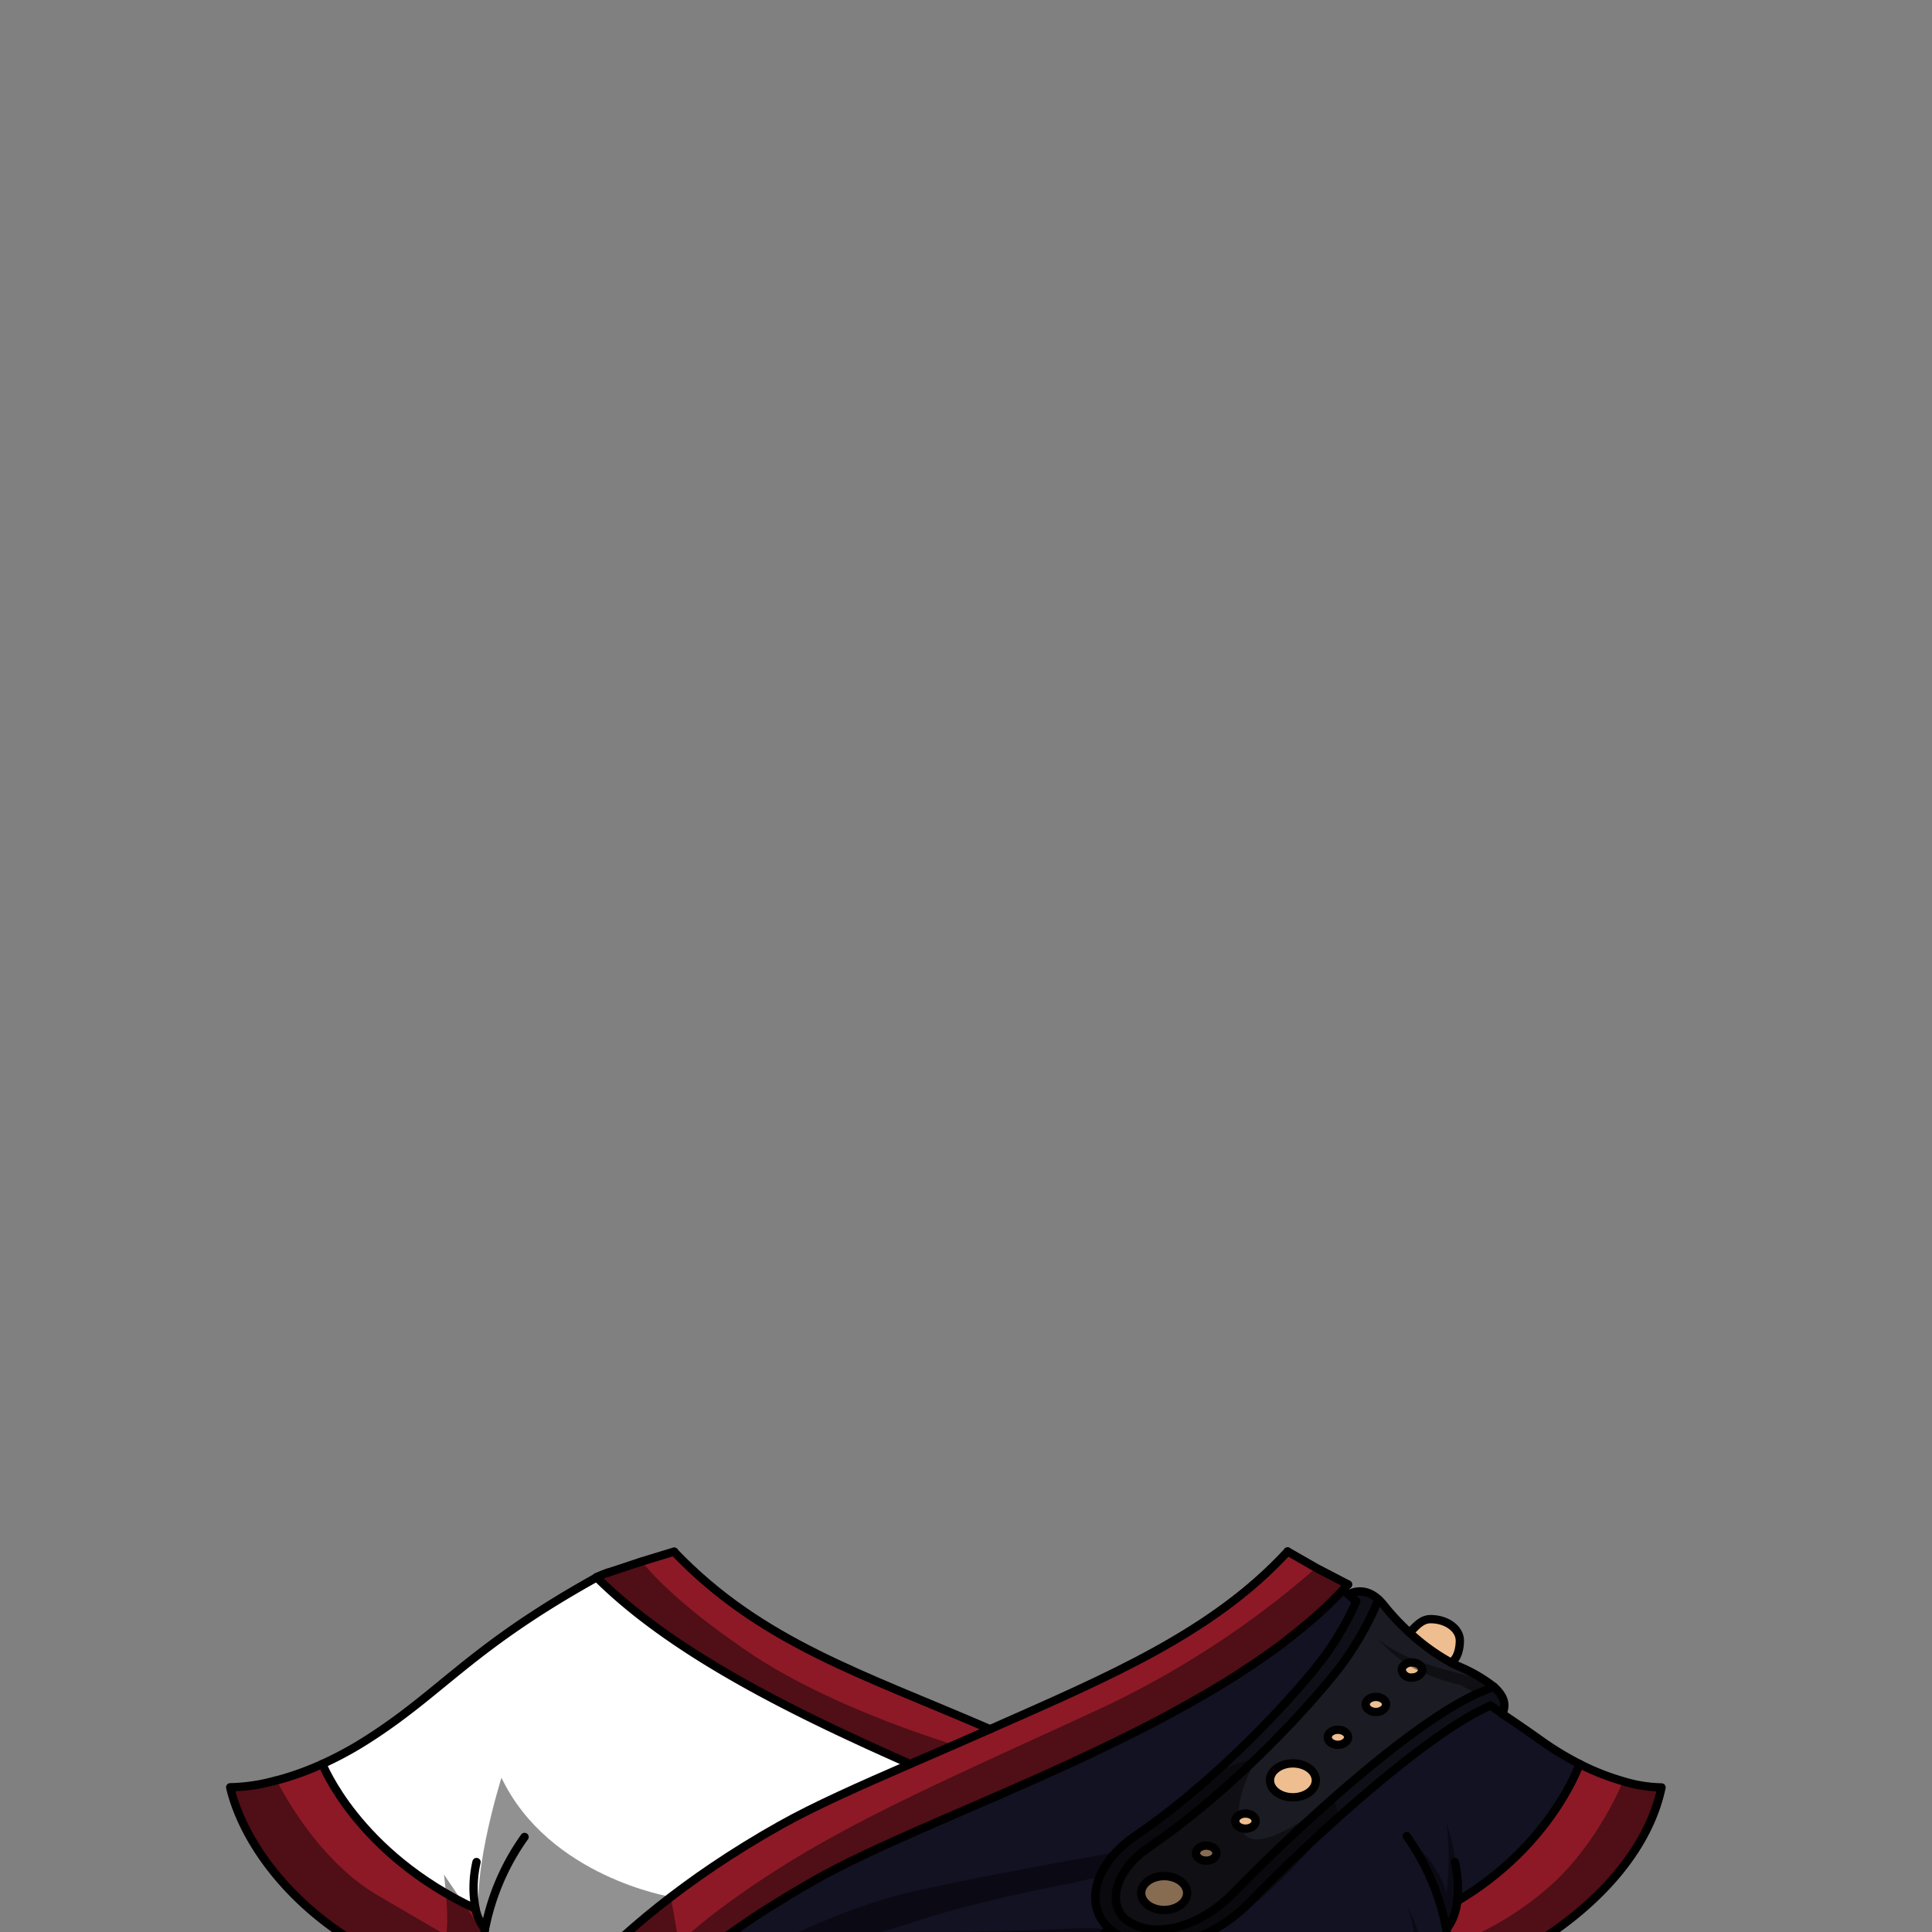 <svg xmlns="http://www.w3.org/2000/svg" viewBox="0 0 432 432">
  <rect x="0" y="0" width="432" height="432" fill="#808080" stroke="none"/>
  <defs>
    <style>.BUNTAI_DEER_OUTFIT_DEER_OUTFIT_23_cls-1{isolation:isolate;}.BUNTAI_DEER_OUTFIT_DEER_OUTFIT_23_cls-2{fill:#eebe90;}.BUNTAI_DEER_OUTFIT_DEER_OUTFIT_23_cls-3{fill:#0f0f18;}.BUNTAI_DEER_OUTFIT_DEER_OUTFIT_23_cls-4{fill:#1b1b24;}.BUNTAI_DEER_OUTFIT_DEER_OUTFIT_23_cls-5{fill:#131223;}.BUNTAI_DEER_OUTFIT_DEER_OUTFIT_23_cls-6{fill:#8d1926;}.BUNTAI_DEER_OUTFIT_DEER_OUTFIT_23_cls-7{fill:#fff;}.BUNTAI_DEER_OUTFIT_DEER_OUTFIT_23_cls-8{fill:none;stroke:#000;stroke-linecap:round;stroke-linejoin:round;stroke-width:1.86px;}.BUNTAI_DEER_OUTFIT_DEER_OUTFIT_23_cls-9{opacity:0.43;mix-blend-mode:multiply;}</style>
  </defs>
  <g class="BUNTAI_DEER_OUTFIT_DEER_OUTFIT_23_cls-1">
    <g id="outfit">
      <path class="BUNTAI_DEER_OUTFIT_DEER_OUTFIT_23_cls-2" d="M250.8,433.08a13.92,13.92,0,0,1-1.66-1,10,10,0,0,1-1.06-.83l-.49.44-.25.22h0l0,0,0,0-3.35,3a8.41,8.41,0,0,0-2.47-.29c-4.93.12-11.13,4.13-15.29,7.85-5.17,4.59-9.55,10.88-6.69,14.36l-2.15,1.91a8.45,8.45,0,0,0-2.53-.31c-4.93.11-11.13,4.12-15.3,7.84-3.6,3.21-6.82,7.25-7.45,10.58,1.36-.15,2.68-.28,4-.4.83-2.27,3.13-5.41,6.44-8.37,4.26-3.8,9-6.4,11.88-6.76l0,0-1.21,1.08a1.13,1.13,0,0,0,.25,1.89h0a2.29,2.29,0,0,0,2.56-.17l1.17-1c0,2.2-2.59,6.05-6.8,9.8a40.86,40.86,0,0,1-3.22,2.58q3-.22,5.75-.39l.43-.37a30.57,30.57,0,0,0,6.54-7.78c1.7-3.2,1.28-5.22.25-6.48l2.22-2a8.25,8.25,0,0,0,2.37.26c4.91-.12,11.12-4.13,15.28-7.84a30.41,30.41,0,0,0,6.53-7.77c1.73-3.25,1.28-5.28.24-6.54l3.44-3.07ZM237,449.18c-.34.3-.67.59-1,.87s-.59.49-.89.72-.89.69-1.34,1l-.27.2c-.73.52-1.45,1-2.15,1.41-.2.12-.39.24-.58.34-.59.35-1.18.65-1.73.92l-.73.33-.7.29a2.3,2.3,0,0,1-.34.12l-.65.23-.32.08c-.1,0-.21.06-.31.09l-.59.12-.27,0-.06,0a1.16,1.16,0,0,0-.59-1.38h0a2.33,2.33,0,0,0-2.15-.08c-.06-2.18,2.54-6.3,6.8-10.12s9-6.39,11.88-6.76l-1.18,1.07a1.12,1.12,0,0,0,.23,1.89,2.32,2.32,0,0,0,2.58-.17l1.2-1.07C243.88,441.48,241.29,445.38,237,449.18Z" />
      <path class="BUNTAI_DEER_OUTFIT_DEER_OUTFIT_23_cls-3" d="M303.25,358.06h0l-1.71-1.52s3.23-2.13,6.76,1.15l-1.53,3.41a72.84,72.84,0,0,1-5.73,9.78c-4,5.9-22.82,27.76-44.35,42.36-4.58,3.29-7.19,7.35-7.12,11.13a6.25,6.25,0,0,0,2.73,5.24,12.35,12.35,0,0,0,7.87,1.79c5.48-.42,11.24-3.49,16.22-8.66,9.29-9.64,36.53-35.81,53.39-43.77.4-.19.78-.37,1.17-.53l3.1-1.27c2,1.77,3,3.77,1.9,6l-2.65-1.81c-14.92,6.47-41.81,31.58-53.14,43.33-10.43,10.83-22.36,11.83-29.34,8.38a13.56,13.56,0,0,1-1.67-1,9.51,9.51,0,0,1-1-.82c-5.42-4.8-4.05-13.78,5.41-20.53,20.41-13.82,38.92-34.89,43.41-41.42A64.46,64.46,0,0,0,303.25,358.06Z" />
      <path class="BUNTAI_DEER_OUTFIT_DEER_OUTFIT_23_cls-4" d="M333.64,376.84l-.4-.32-.36-.26c-.32-.23-.65-.46-1-.68h-.05c-.4-.26-.82-.5-1.25-.75a50.76,50.76,0,0,0-4.55-2.27q-.79-.36-1.59-.78a46.25,46.25,0,0,1-9.22-6.67,54.62,54.62,0,0,1-5.81-6.19,11.26,11.26,0,0,0-1.12-1.22l-1.53,3.42a74.78,74.78,0,0,1-5.73,9.78l-.24.34c-.07.11-.17.24-.26.36l-.29.4c-.08.11-.17.22-.25.34-.35.46-.75,1-1.2,1.54l-.43.54c-.53.66-1.11,1.37-1.74,2.12l-.39.46c-1.25,1.48-2.69,3.13-4.29,4.9l-.62.68c-.23.26-.48.52-.73.79s-.49.55-.75.82c-.51.55-1,1.1-1.58,1.67q-.33.36-.69.72c-1.93,2-4,4.15-6.26,6.31l-2.2,2.1-1.61,1.51c-1.25,1.15-2.53,2.31-3.84,3.46-.41.37-.83.74-1.26,1.1-2.4,2.09-4.9,4.16-7.46,6.16-.54.42-1.08.84-1.63,1.25l-1.64,1.23c-.5.38-1,.75-1.53,1.12-1.14.83-2.29,1.64-3.46,2.43-4.58,3.29-7.18,7.35-7.12,11.13a6.25,6.25,0,0,0,2.73,5.24,12.38,12.38,0,0,0,7.88,1.79c5.47-.41,11.23-3.49,16.22-8.66.6-.64,1.3-1.34,2.06-2.11l1-1c1.81-1.81,3.95-3.91,6.33-6.19l1.28-1.22c2.71-2.57,5.7-5.34,8.85-8.15.19-.19.39-.36.6-.55l.31-.27,1.32-1.17.06-.05s0,0,.06-.05l.06-.06h0c3.12-2.75,6.37-5.51,9.62-8.13.51-.42,1-.84,1.54-1.24l1.33-1.06,1.46-1.13,1.44-1.1c.64-.48,1.27-1,1.91-1.42.79-.59,1.58-1.16,2.37-1.7.46-.33.92-.66,1.38-1l1.77-1.2a71.26,71.26,0,0,1,8.62-5c.4-.19.78-.37,1.17-.53l3.09-1.27Zm-73.33,50.24c-2.83,0-5.13-1.7-5.13-3.79s2.3-3.79,5.13-3.79,5.14,1.69,5.14,3.79S263.14,427.08,260.31,427.08Zm9.44-11c-1.26,0-2.29-.75-2.29-1.68s1-1.7,2.29-1.7,2.29.76,2.29,1.7S271,416.05,269.75,416.05ZM289.1,394.3c2.83,0,5.13,1.69,5.13,3.79s-2.3,3.79-5.13,3.79-5.13-1.7-5.13-3.79S286.26,394.3,289.1,394.3Zm-11.82,14.33a.3.3,0,0,1-.11-.06l-.14-.07a1.88,1.88,0,0,1-.47-.41.52.52,0,0,1-.13-.17.72.72,0,0,1-.12-.23,1,1,0,0,1-.08-.25,1,1,0,0,1,0-.24,1.37,1.37,0,0,1,.12-.53.72.72,0,0,1,.11-.19.55.55,0,0,1,.09-.14,1.07,1.07,0,0,1,.18-.19l0,0A1.37,1.37,0,0,1,277,406h0l.12-.08.12-.06a2.19,2.19,0,0,1,.47-.18l.27-.06.11,0a3,3,0,0,1,.43,0c1.27,0,2.28.75,2.28,1.69s-1,1.69-2.28,1.69h-.27l-.24,0-.25-.06-.23-.07Zm21.94-18.49a2.09,2.09,0,0,1-2.35-1.64c0-.93,1-1.71,2.24-1.73s2.31.71,2.34,1.64S300.48,390.12,299.22,390.14Zm8.5-7.33c-1.27,0-2.31-.71-2.35-1.65s1-1.7,2.23-1.73a2.1,2.1,0,0,1,2.34,1.65C310,382,309,382.78,307.72,382.81ZM317.85,374l-.1.17a.68.68,0,0,1-.13.18l0,0a1.25,1.25,0,0,1-.27.24.18.18,0,0,1-.07.05.56.56,0,0,1-.15.1l-.11.06-.25.12-.29.08a2.7,2.7,0,0,1-.71.11c-1.25,0-2.31-.71-2.35-1.65v0a1.49,1.49,0,0,1,0-.21,1,1,0,0,1,0-.17s0-.08,0-.12l.06-.13a1.29,1.29,0,0,1,.22-.3.75.75,0,0,1,.12-.14l.15-.12a2.06,2.06,0,0,1,.33-.2l.18-.09.18-.07a3.21,3.21,0,0,1,.59-.13l.3,0c1.26,0,2.31.71,2.35,1.64v.12a.57.57,0,0,1,0,.18,1,1,0,0,1-.07.24h0Z" />
      <path class="BUNTAI_DEER_OUTFIT_DEER_OUTFIT_23_cls-5" d="M353.21,394.43s-6.28,18.23-27.37,30.66a9.26,9.26,0,0,1-.13.92,14.9,14.9,0,0,1-.34,1.47,3.5,3.5,0,0,1-.14.46,5.73,5.73,0,0,1-.3.82.17.17,0,0,1-.05.12,3,3,0,0,1-.19.45.37.37,0,0,1-.05.11,3.48,3.48,0,0,1-.22.43,1.23,1.23,0,0,1-.14.25c-.09.17-.19.33-.29.5l-.19.26a5.45,5.45,0,0,1-.37.51,37,37,0,0,1,.58,6.49c0,.2,0,.42,0,.65v.12c0,.29,0,.58,0,.87s0,.61-.05.92-.07.73-.11,1.09l-.06.48c0,.18-.05.36-.07.54s0,.08,0,.11c0,.23-.07.47-.1.7l-.15.79a30.94,30.94,0,0,1-3.87,10.06c-3.79,6.32-10.36,12.46-21.05,17.7-18.37,5.29-28.22,3.88-46,3a338.57,338.57,0,0,0-39.56.26l.43-.37a30.57,30.57,0,0,0,6.54-7.78c1.7-3.2,1.28-5.22.25-6.48l2.22-2a8.25,8.25,0,0,0,2.37.26c4.91-.12,11.12-4.13,15.28-7.84a30.41,30.41,0,0,0,6.53-7.77c1.73-3.25,1.28-5.28.24-6.54l3.44-3.07.6-.54a19,19,0,0,0,9.74,1.71,25.13,25.13,0,0,0,6.58-1.4l.15-.05a33.92,33.92,0,0,0,12.87-8.64c4.2-4.36,10.55-10.55,17.62-17,12-10.85,26.14-22.3,35.52-26.37l2.65,1.81h0c2.7,1.84,5.53,3.78,8.71,6A67.73,67.73,0,0,0,353.21,394.43Z" />
      <path class="BUNTAI_DEER_OUTFIT_DEER_OUTFIT_23_cls-5" d="M303.25,358.06a65.27,65.27,0,0,1-6.35,11.27c-3.07,4.47-12.7,15.74-25,26.83l-.08.07a172.06,172.06,0,0,1-18.32,14.52,25.86,25.86,0,0,0-3.94,3.41,18.84,18.84,0,0,0-1.86,2.26c-.13.18-.25.35-.37.54l0,0a15.11,15.11,0,0,0-1.42,2.68c-1.84,4.45-1,8.77,2.2,11.61l-.49.44-.25.22h0l0,0-3.38,3a8.41,8.41,0,0,0-2.47-.29c-4.93.12-11.13,4.13-15.29,7.85-5.17,4.59-9.55,10.88-6.69,14.36l-2.15,1.91a8.45,8.45,0,0,0-2.53-.31c-4.93.11-11.13,4.12-15.3,7.84-3.6,3.21-6.82,7.25-7.45,10.58-1.42.14-2.87.29-4.35.46a147.67,147.67,0,0,1-27.26.61,89.7,89.7,0,0,1-23.7-4.67l-.09,0a29.78,29.78,0,0,1-3.25-1.37c-1.66-.8-3.2-1.63-4.66-2.5l0,0s0,0,0-.06.07-.14.12-.25l.08-.17.25-.52c.06-.12.12-.24.2-.38a3.74,3.74,0,0,1,.23-.44c.07-.16.17-.33.26-.5a68.15,68.15,0,0,1,5.85-8.76c.26-.35.54-.7.83-1.06a105.93,105.93,0,0,1,7.61-8.56l.46-.46c2.39-2.42,5.12-5,8.23-7.61l.45-.38,1.26-1.06c.86-.71,1.75-1.43,2.66-2.15l.24-.19c1.27-1,2.6-2,4-3l1.4-1,1.44-1c1-.68,2-1.38,3-2.07l1.55-1.05,1.59-1.05,1.62-1c.53-.35,1.08-.69,1.62-1l1.86-1.15,1.63-1,1.5-.89,1.51-.88,2.46-1.41c11.14-6.25,27.62-13,45.21-20.73l4-1.77,2.13-.95,2.05-.93,2.07-.94,1.83-.85.29-.13c1.69-.79,3.39-1.58,5.08-2.39l.86-.41c1-.45,1.92-.92,2.87-1.39l2.54-1.24.87-.44c.68-.33,1.35-.67,2-1,3.32-1.68,6.61-3.41,9.82-5.2.71-.39,1.42-.78,2.12-1.18l2.79-1.6,2.57-1.52.49-.3c.69-.42,1.38-.83,2.06-1.26,1-.62,2-1.25,3-1.9.78-.5,1.55-1,2.33-1.53l.84-.58q.87-.57,1.71-1.17a3.09,3.09,0,0,0,.37-.26c.81-.56,1.62-1.13,2.42-1.71s1.42-1,2.11-1.58,1.37-1,2-1.56l.07-.06c.66-.52,1.31-1,1.94-1.57,2.25-1.85,4.39-3.74,6.39-5.7.48-.46.94-.92,1.4-1.39l0,0q.69-.7,1.35-1.41l.4.36.81.7c.57.52,1.14,1,1.7,1.52Z" />
      <path class="BUNTAI_DEER_OUTFIT_DEER_OUTFIT_23_cls-2" d="M315.62,371.72c-1.26,0-2.26.8-2.23,1.73a2.12,2.12,0,0,0,2.35,1.65c1.26,0,2.26-.8,2.23-1.73S316.89,371.7,315.62,371.72Z" />
      <path class="BUNTAI_DEER_OUTFIT_DEER_OUTFIT_23_cls-2" d="M299.1,386.77c-1.26,0-2.26.8-2.22,1.73s1.08,1.67,2.34,1.65,2.26-.81,2.23-1.74S300.37,386.75,299.1,386.77Z" />
      <path class="BUNTAI_DEER_OUTFIT_DEER_OUTFIT_23_cls-2" d="M260.32,419.5c-2.84,0-5.15,1.69-5.15,3.79s2.31,3.79,5.15,3.79,5.13-1.7,5.13-3.79S263.14,419.5,260.32,419.5Z" />
      <path class="BUNTAI_DEER_OUTFIT_DEER_OUTFIT_23_cls-2" d="M307.6,379.43c-1.27,0-2.26.8-2.23,1.73s1.08,1.67,2.35,1.65,2.26-.8,2.22-1.73S308.85,379.41,307.6,379.43Z" />
      <path class="BUNTAI_DEER_OUTFIT_DEER_OUTFIT_23_cls-2" d="M319.88,362c-2.16,0-3.49,1.84-4.67,3a46.36,46.36,0,0,0,9.22,6.67c1.57-.88,2-3.33,2-4.9C326.42,364.2,323.49,362,319.88,362Z" />
      <path class="BUNTAI_DEER_OUTFIT_DEER_OUTFIT_23_cls-2" d="M278.49,405.51c-1.26,0-2.29.75-2.29,1.69s1,1.69,2.29,1.69,2.29-.76,2.29-1.69S279.76,405.51,278.49,405.51Z" />
      <path class="BUNTAI_DEER_OUTFIT_DEER_OUTFIT_23_cls-2" d="M269.75,412.68c-1.26,0-2.29.75-2.29,1.69s1,1.68,2.29,1.68,2.28-.75,2.28-1.68S271,412.68,269.75,412.68Z" />
      <path class="BUNTAI_DEER_OUTFIT_DEER_OUTFIT_23_cls-2" d="M289.1,394.3c-2.84,0-5.13,1.7-5.13,3.79s2.29,3.79,5.13,3.79,5.13-1.7,5.13-3.79S291.93,394.3,289.1,394.3Z" />
      <path class="BUNTAI_DEER_OUTFIT_DEER_OUTFIT_23_cls-6" d="M371.54,399.67c-3.81,18.2-22.39,35.12-48.11,44.48h0l.15-.79c.05-.27.08-.54.12-.81a32.63,32.63,0,0,0,.32-4c0-.23,0-.45,0-.65a37,37,0,0,0-.58-6.49c.13-.17.26-.34.37-.51a8.87,8.87,0,0,0,.89-1.55,13.62,13.62,0,0,0,1.15-4.24c21.09-12.43,27.37-30.66,27.37-30.66a54.33,54.33,0,0,0,9.73,3.85A30.88,30.88,0,0,0,371.54,399.67Z" />
      <path class="BUNTAI_DEER_OUTFIT_DEER_OUTFIT_23_cls-6" d="M301.42,354.29c-.35.39-.73.78-1.1,1.18s-.89.94-1.35,1.41l0,0c-.46.47-.92.93-1.4,1.39-2,2-4.14,3.85-6.39,5.7-.63.53-1.29,1.05-1.94,1.57l-.07.06-2,1.56c-.69.53-1.4,1.06-2.11,1.58l-.25.17c-.71.52-1.43,1-2.17,1.54a3.09,3.09,0,0,1-.37.26c-.56.39-1.13.79-1.71,1.17l-.84.58L277.32,374c-1,.65-2,1.28-3,1.9l-2.06,1.26-.49.3c-.84.51-1.71,1-2.57,1.52l-2.79,1.6c-.7.4-1.41.79-2.12,1.18-3.21,1.79-6.5,3.52-9.82,5.2-.68.35-1.35.69-2,1l-.87.44L249,389.68c-1,.47-1.91.94-2.87,1.39l-.86.41c-1.5.72-3,1.43-4.5,2.11l-.58.28-.29.13-1.83.85-2.07.94-2.05.93-2.13.95c-1.34.6-2.67,1.19-4,1.77-17.59,7.77-34.07,14.48-45.21,20.73l-2.46,1.41-1.51.88-1.5.89-1.63,1-1.86,1.15c-.54.34-1.09.68-1.62,1l-1.62,1-1.59,1.05-1.55,1.05c-1,.69-2,1.39-3,2.07l-1.44,1-1.4,1c-1.37,1-2.7,2-4,3l-.24.19c-.91.72-1.8,1.44-2.66,2.15l-1.26,1.06-.45.38c-3.11,2.64-5.84,5.19-8.23,7.61l-.46.46a105.93,105.93,0,0,0-7.61,8.56c-.29.36-.57.71-.83,1.06a68.15,68.15,0,0,0-5.85,8.76c-.09.17-.19.34-.26.5a3.74,3.74,0,0,0-.23.44c-.08.14-.14.26-.2.38l-.25.52-.08.17c0,.11-.09.2-.12.25s0,0,0,.06l0,0a50,50,0,0,1-12.3-9.68h0l.06-.12c.05-.09.13-.22.22-.39l.09-.14c.21-.35.5-.85.9-1.47.1-.16.2-.32.32-.49.52-.81,1.18-1.79,2-2.92.2-.27.39-.55.61-.84.32-.44.66-.89,1-1.37.12-.16.24-.31.36-.48,1.62-2.11,3.64-4.58,6.1-7.31.35-.39.71-.79,1.09-1.19,2.28-2.48,4.92-5.16,7.95-8,.36-.35.74-.7,1.13-1q3.56-3.27,7.81-6.73L148,425.7l2-1.57c2-1.5,4-3,6.21-4.54.54-.39,1.09-.77,1.65-1.15,2.34-1.62,4.82-3.25,7.41-4.88l1.37-.85c.64-.4,1.28-.79,1.94-1.18s1.28-.77,1.93-1.15,1.31-.76,2-1.15l2-1.14c1.5-.84,3.1-1.7,4.79-2.56.91-.46,1.86-.94,2.82-1.41,4.93-2.43,10.5-4.93,16.46-7.54l2-.88,2-.89.87-.38c-25.25-11.17-52.75-24.5-70.1-41.77-.61-.6,3.06-.37,2.47-1h0l7.66-2.53,7.23-2.2c19.44,20.35,42.25,27.36,70.65,39.68,26.19-11.6,49.65-21.42,66.5-39.71l6.44,3.69Z" />
      <path class="BUNTAI_DEER_OUTFIT_DEER_OUTFIT_23_cls-6" d="M108.44,431.38h0a11,11,0,0,1-2.11-4.56h0c-26.49-12.39-34.24-32.38-34.24-32.38-12.19,5.5-20.61,5.24-20.61,5.24,4.42,18.81,26.07,40.67,57.09,44.95A34.55,34.55,0,0,1,108.44,431.38Z" />
      <path class="BUNTAI_DEER_OUTFIT_DEER_OUTFIT_23_cls-7" d="M203.49,394.43l-.87.38c-10.9,4.75-20.68,9.11-28.1,13.28a207.89,207.89,0,0,0-24.49,16c-21.92,16.78-31.33,31.69-33.23,34.94-.23.39-.35.61-.37.65a32.66,32.66,0,0,1-7.05-12,29.22,29.22,0,0,1-.82-3.08,34.55,34.55,0,0,1-.12-13.24h0a9.35,9.35,0,0,1-1.12-1.76,12,12,0,0,1-1-2.8h0c-.95-.44-1.86-.89-2.76-1.35-1.33-.68-2.62-1.38-3.85-2.1C78.52,411,72.08,394.43,72.08,394.43a79,79,0,0,0,9.64-5.2c17.08-10.79,25.63-22.13,51.33-36.32l.34-.25C150.74,369.93,178.24,383.26,203.49,394.43Z" />
      <path class="BUNTAI_DEER_OUTFIT_DEER_OUTFIT_23_cls-8" d="M301.42,354.29c-.35.39-.73.79-1.1,1.18s-.89.94-1.35,1.41l0,0c-.46.47-.92.93-1.4,1.39-2,2-4.14,3.85-6.39,5.7-.63.53-1.28,1.05-1.94,1.57l-.07.06c-.66.52-1.34,1-2,1.56s-1.4,1.06-2.11,1.58-1.61,1.15-2.42,1.71a3.09,3.09,0,0,1-.37.26q-.84.6-1.71,1.17l-.84.58c-.78.51-1.55,1-2.33,1.53-1,.65-2,1.28-3,1.9-.68.43-1.37.84-2.06,1.26l-.49.3L269.19,379l-2.79,1.6c-.7.4-1.41.79-2.12,1.18-3.21,1.79-6.5,3.52-9.82,5.2-.68.35-1.35.69-2,1l-.87.44L249,389.68c-1,.47-1.91.94-2.87,1.39l-.86.41c-1.69.81-3.39,1.6-5.08,2.39l-.29.13-1.83.85-2.07.94-2.05.93-2.13.95-4,1.77c-17.59,7.77-34.07,14.48-45.21,20.73l-2.46,1.41-1.51.88-1.5.89c-.55.32-1.09.66-1.63,1l-1.86,1.15c-.55.34-1.09.68-1.62,1l-1.62,1-1.59,1.05c-.52.34-1,.69-1.55,1.05-1,.68-2,1.38-3,2.07l-1.44,1-1.4,1c-1.38,1-2.71,2-4,3l-.24.19c-.91.72-1.8,1.44-2.66,2.15l-1.26,1.06-.45.38c-3.11,2.64-5.84,5.19-8.23,7.61l-.46.46a105.93,105.93,0,0,0-7.61,8.56c-.29.36-.57.71-.83,1.06a68.15,68.15,0,0,0-5.85,8.76c-.09.17-.19.34-.26.5a3.74,3.74,0,0,0-.23.44c-.08.14-.14.26-.2.38l-.25.52-.08.17c0,.11-.09.2-.12.25s0,0,0,.06l0,0h0" />
      <path class="BUNTAI_DEER_OUTFIT_DEER_OUTFIT_23_cls-8" d="M116.43,459.73h0c.22-.41,14.67-27.26,58.09-51.63,7.62-4.28,17.72-8.76,29-13.66,5.72-2.49,11.75-5.08,17.9-7.81,26.19-11.6,49.65-21.42,66.5-39.71" />
      <path class="BUNTAI_DEER_OUTFIT_DEER_OUTFIT_23_cls-8" d="M203.49,394.43c-25.25-11.17-52.75-24.5-70.1-41.77a26.07,26.07,0,0,1,2.47-1" />
      <path class="BUNTAI_DEER_OUTFIT_DEER_OUTFIT_23_cls-8" d="M150.75,347c19.44,20.33,42.25,27.35,70.65,39.67" />
      <polyline class="BUNTAI_DEER_OUTFIT_DEER_OUTFIT_23_cls-8" points="287.9 346.91 294.34 350.6 301.42 354.29" />
      <polyline class="BUNTAI_DEER_OUTFIT_DEER_OUTFIT_23_cls-8" points="150.75 346.94 143.52 349.14 135.86 351.68 135.86 351.68" />
      <path class="BUNTAI_DEER_OUTFIT_DEER_OUTFIT_23_cls-8" d="M133.39,352.66l-.34.25c-28.15,15.7-34.25,25.53-51.33,36.32a79,79,0,0,1-9.64,5.2,64.33,64.33,0,0,1-10.21,3.66l-.1,0a40.19,40.19,0,0,1-10.3,1.55c.13.59.29,1.18.46,1.77,3,10.22,10.84,21.14,22.41,29.53l.17.12a74.82,74.82,0,0,0,18,9.56l1.92.67h0c1,.35,2,.67,3.09,1,2,.57,4,1.08,6.12,1.49h0c1.35.28,2.72.52,4.12.72l.7.1" />
      <path class="BUNTAI_DEER_OUTFIT_DEER_OUTFIT_23_cls-8" d="M72.08,394.43s7.75,20,34.24,32.38" />
      <path class="BUNTAI_DEER_OUTFIT_DEER_OUTFIT_23_cls-8" d="M300.32,355.47l.4.36.81.7c.57.52,1.14,1,1.7,1.52h0" />
      <path class="BUNTAI_DEER_OUTFIT_DEER_OUTFIT_23_cls-8" d="M323.41,444.15h0c25.72-9.36,44.3-26.28,48.11-44.48a30.88,30.88,0,0,1-8.6-1.39,54.33,54.33,0,0,1-9.73-3.85,67.73,67.73,0,0,1-8.57-5.2c-3.18-2.26-6-4.2-8.71-6" />
      <path class="BUNTAI_DEER_OUTFIT_DEER_OUTFIT_23_cls-8" d="M333.28,381.37l2.65,1.81" />
      <path class="BUNTAI_DEER_OUTFIT_DEER_OUTFIT_23_cls-8" d="M325.84,425.09c21.09-12.43,27.37-30.66,27.37-30.66" />
      <path class="BUNTAI_DEER_OUTFIT_DEER_OUTFIT_23_cls-8" d="M108.44,431.37a52.71,52.71,0,0,1,8.85-20.62" />
      <path class="BUNTAI_DEER_OUTFIT_DEER_OUTFIT_23_cls-8" d="M108.44,431.38a34.55,34.55,0,0,0,.12,13.24c.11.51.23,1,.37,1.54,0,.23.12.45.18.67l.06.22c.06.21.13.43.21.65s.15.48.23.72a.05.05,0,0,1,0,0c.16.47.34.94.54,1.42.36.88.76,1.77,1.22,2.65.11.22.23.43.35.65s.32.57.49.85a32,32,0,0,0,2.44,3.58c.16.22.32.43.5.64.4.49.83,1,1.26,1.47h0a50,50,0,0,0,12.3,9.68c1.46.87,3,1.7,4.66,2.5a29.78,29.78,0,0,0,3.25,1.37l.09,0a69.44,69.44,0,0,0,7.08,2.12l1.2.28.07,0,1.41.31.77.15c1.37.28,2.85.55,4.42.79l2.19.32c1.89.25,3.91.47,6.06.64l.5,0c.42,0,.85.07,1.28.09.68.05,1.36.08,2.07.12l1.05.05.67,0,1,0a154.08,154.08,0,0,0,21.22-.92c1.48-.17,2.93-.32,4.35-.46s2.68-.28,4-.4q5.88-.57,11.13-.95,3-.22,5.75-.39a338.57,338.57,0,0,1,39.56-.26c17.81.87,27.66,2.28,46-3,10.69-5.24,17.26-11.38,21.05-17.7a30.94,30.94,0,0,0,3.87-10.06l.15-.79c0-.23.07-.47.1-.7,0,0,0-.07,0-.11s0-.36.07-.54l.06-.48c0-.36.07-.73.11-1.09s0-.61.05-.92l0-.87v-.12c0-.23,0-.45,0-.65a37,37,0,0,0-.58-6.49,52.84,52.84,0,0,0-8.83-20.64" />
      <path class="BUNTAI_DEER_OUTFIT_DEER_OUTFIT_23_cls-8" d="M106.55,416.36a25.46,25.46,0,0,0-.22,10.45,11,11,0,0,0,2.11,4.56h0" />
      <path class="BUNTAI_DEER_OUTFIT_DEER_OUTFIT_23_cls-8" d="M325.32,416.36a26.77,26.77,0,0,1,.52,8.73,12.25,12.25,0,0,1-2.41,6.3" />
      <path class="BUNTAI_DEER_OUTFIT_DEER_OUTFIT_23_cls-8" d="M334,377.16l-3.1,1.27c-.39.16-.77.34-1.17.53-16.86,8-44.1,34.13-53.39,43.77-5,5.17-10.74,8.24-16.22,8.66a12.35,12.35,0,0,1-7.87-1.79,6.25,6.25,0,0,1-2.73-5.24c-.07-3.78,2.54-7.84,7.12-11.13,21.53-14.6,40.3-36.46,44.35-42.36a72.84,72.84,0,0,0,5.73-9.78l1.53-3.41" />
      <path class="BUNTAI_DEER_OUTFIT_DEER_OUTFIT_23_cls-8" d="M303.25,358.06h0a64.46,64.46,0,0,1-6.35,11.27c-4.49,6.53-23,27.6-43.41,41.42-9.46,6.75-10.83,15.73-5.41,20.53a9.51,9.51,0,0,0,1,.82,13.56,13.56,0,0,0,1.67,1c7,3.45,18.91,2.45,29.34-8.38,11.33-11.75,38.22-36.86,53.14-43.33" />
      <path class="BUNTAI_DEER_OUTFIT_DEER_OUTFIT_23_cls-8" d="M301.52,356.53s3.23-2.13,6.76,1.15a12.21,12.21,0,0,1,1.12,1.21,53,53,0,0,0,5.81,6.2,46.36,46.36,0,0,0,9.22,6.67q.79.44,1.59.78a33.91,33.91,0,0,1,8,4.62c2,1.77,3,3.77,1.9,6h0" />
      <path class="BUNTAI_DEER_OUTFIT_DEER_OUTFIT_23_cls-8" d="M324.43,371.76c1.57-.88,2-3.33,2-4.9,0-2.66-2.93-4.82-6.54-4.82-2.16,0-3.49,1.84-4.67,3" />
      <path class="BUNTAI_DEER_OUTFIT_DEER_OUTFIT_23_cls-8" d="M265.45,423.29c0,2.09-2.31,3.79-5.14,3.79s-5.14-1.7-5.14-3.79,2.31-3.79,5.14-3.79S265.45,421.19,265.45,423.29Z" />
      <path class="BUNTAI_DEER_OUTFIT_DEER_OUTFIT_23_cls-8" d="M272,414.37c0,.93-1,1.68-2.28,1.68s-2.29-.75-2.29-1.68,1-1.69,2.29-1.69S272,413.43,272,414.37Z" />
      <path class="BUNTAI_DEER_OUTFIT_DEER_OUTFIT_23_cls-8" d="M280.78,407.2c0,.93-1,1.69-2.29,1.69s-2.29-.76-2.29-1.69,1-1.69,2.29-1.69S280.78,406.26,280.78,407.2Z" />
      <path class="BUNTAI_DEER_OUTFIT_DEER_OUTFIT_23_cls-8" d="M301.45,388.41c0,.93-1,1.71-2.23,1.74s-2.31-.72-2.34-1.65,1-1.71,2.22-1.73S301.42,387.48,301.45,388.41Z" />
      <path class="BUNTAI_DEER_OUTFIT_DEER_OUTFIT_23_cls-8" d="M318,373.37c0,.93-1,1.7-2.23,1.73a2.12,2.12,0,0,1-2.35-1.65c0-.93,1-1.71,2.23-1.73S317.94,372.43,318,373.37Z" />
      <path class="BUNTAI_DEER_OUTFIT_DEER_OUTFIT_23_cls-8" d="M309.94,381.08c0,.93-1,1.7-2.22,1.73s-2.32-.71-2.35-1.65,1-1.71,2.23-1.73S309.9,380.14,309.94,381.08Z" />
      <path class="BUNTAI_DEER_OUTFIT_DEER_OUTFIT_23_cls-8" d="M294.23,398.09c0,2.09-2.3,3.79-5.13,3.79s-5.13-1.7-5.13-3.79,2.29-3.79,5.13-3.79S294.23,396,294.23,398.09Z" />
      <path class="BUNTAI_DEER_OUTFIT_DEER_OUTFIT_23_cls-8" d="M248.08,431.28l-4.15,3.7-2.93,2.6-1.18,1.06a1.13,1.13,0,0,0,.24,1.9,2.29,2.29,0,0,0,2.57-.17l1.2-1.07,2.92-2.61,4.05-3.61" />
      <g class="BUNTAI_DEER_OUTFIT_DEER_OUTFIT_23_cls-9">
        <path d="M249.55,414.16s-25.46,4.4-44.37,8.52-37.63,14.9-37.63,14.9,20.68-2.39,35.95-7.54,36.51-9,36.51-9l6.58-1.59A8.57,8.57,0,0,1,249.55,414.16Z" />
        <path d="M212.16,432s16.48-.24,25-.67,9.27,0,9.27,0l.9-.19V432l-2.24,1.48s-11.12.11-21.59,0-25.48,0-24.53.05S212.16,432,212.16,432Z" />
        <path d="M112.13,397.51s-7.9,25-4.17,34.44l-8.69-12.8s1.65,12.58,0,15-4.79,7.16-4.79,7.16,9.85,3,13.38,3.2c4.27,9.36,13.85,27.46,41.66,32.4,17.8,2.51,33.68.84,42.53,0-32.66-8-39.24-36.57-39.24-36.57L150,424.14S122.75,419.7,112.13,397.51Z" />
        <path d="M61.88,398.09s8.33,17.41,22.68,25.78l18.55,10.82-5.58,7.72a89.4,89.4,0,0,1-23-11.32C62.63,423,54.07,411,51.47,399.67A99.45,99.45,0,0,0,61.88,398.09Z" />
        <path d="M213.36,390.14l-9.87,4.29-.87.38s-34-15.22-50.81-26.8a159.78,159.78,0,0,1-18.76-15.1l.34-.25a15.07,15.07,0,0,1,2.47-1h0l7.66-2.53h0s5.5,7.85,24,20.38S213.36,390.14,213.36,390.14Z" />
        <path d="M300.32,355.47l.4.36a125.93,125.93,0,0,1-11,9.41c-1.51,1.18-3.11,2.35-4.77,3.53l-.25.17c-11.14,7.86-25.69,15.95-44,24.65l-.58.28-.29.13q-14.07,6.69-31.08,13.89a260.26,260.26,0,0,0-51.35,28.94l-.24.19c-1.76,1.29-3.24,2.43-4.43,3.36-2.36,1.87-3.59,2.95-3.59,2.95l-.6-4.75s.51-1.22,3.21-3.92c2.92-2.93,8.42-7.62,18.62-14.41,19.6-13,40.53-22,74.48-37.65a206.24,206.24,0,0,0,49.4-32l7.08,3.69C301.07,354.68,300.69,355.07,300.32,355.47Z" />
        <path d="M281.29,392.87s-6.88,10.8-3.29,16.88,20.32-7.87,20.32-7.87l.84,4.06s-17.35,23.26-32,27.45-20.51-.32-22-6.31.14-9.76,10.39-17.32a166.54,166.54,0,0,0,16.4-13.6C272.33,395.76,281.29,392.87,281.29,392.87Z" />
        <path d="M331.86,375.57A143.54,143.54,0,0,1,318,371.72c-7.67-2.62-10.31-5.72-10.31-5.72s4.14,5,9.12,7.41a47.27,47.27,0,0,0,9.67,3.34l2.89,1.58,3.25-.92Z" />
        <path d="M371.54,399.67c-3.81,18.2-22.39,35.12-48.11,44.48.05-.27.09-.53.13-.79s.08-.54.12-.81.08-.72.12-1.08c.1-1,.16-2.05.2-2.94,0-.23,0-.45,0-.65.05-1.7,0-2.85,0-2.85a67.73,67.73,0,0,0,21.88-12.7c11.22-9.52,17.05-24.05,17.05-24.05A30.88,30.88,0,0,0,371.54,399.67Z" />
        <path d="M316.58,412.68s6,11.1,7.43,19.27a39,39,0,0,0-.58-24.29,63.18,63.18,0,0,1,0,15.63A21.94,21.94,0,0,0,316.58,412.68Z" />
        <path d="M319.54,454.21c-3.79,6.32-10.36,12.46-21.05,17.7-18.37,5.29-28.22,3.88-46,3h0s40.1.1,54.75-16.27c14.42-16.12,7.5-32.26,7.28-32.76A48.39,48.39,0,0,1,319.54,454.21Z" />
      </g>
    </g>
  </g>
</svg>